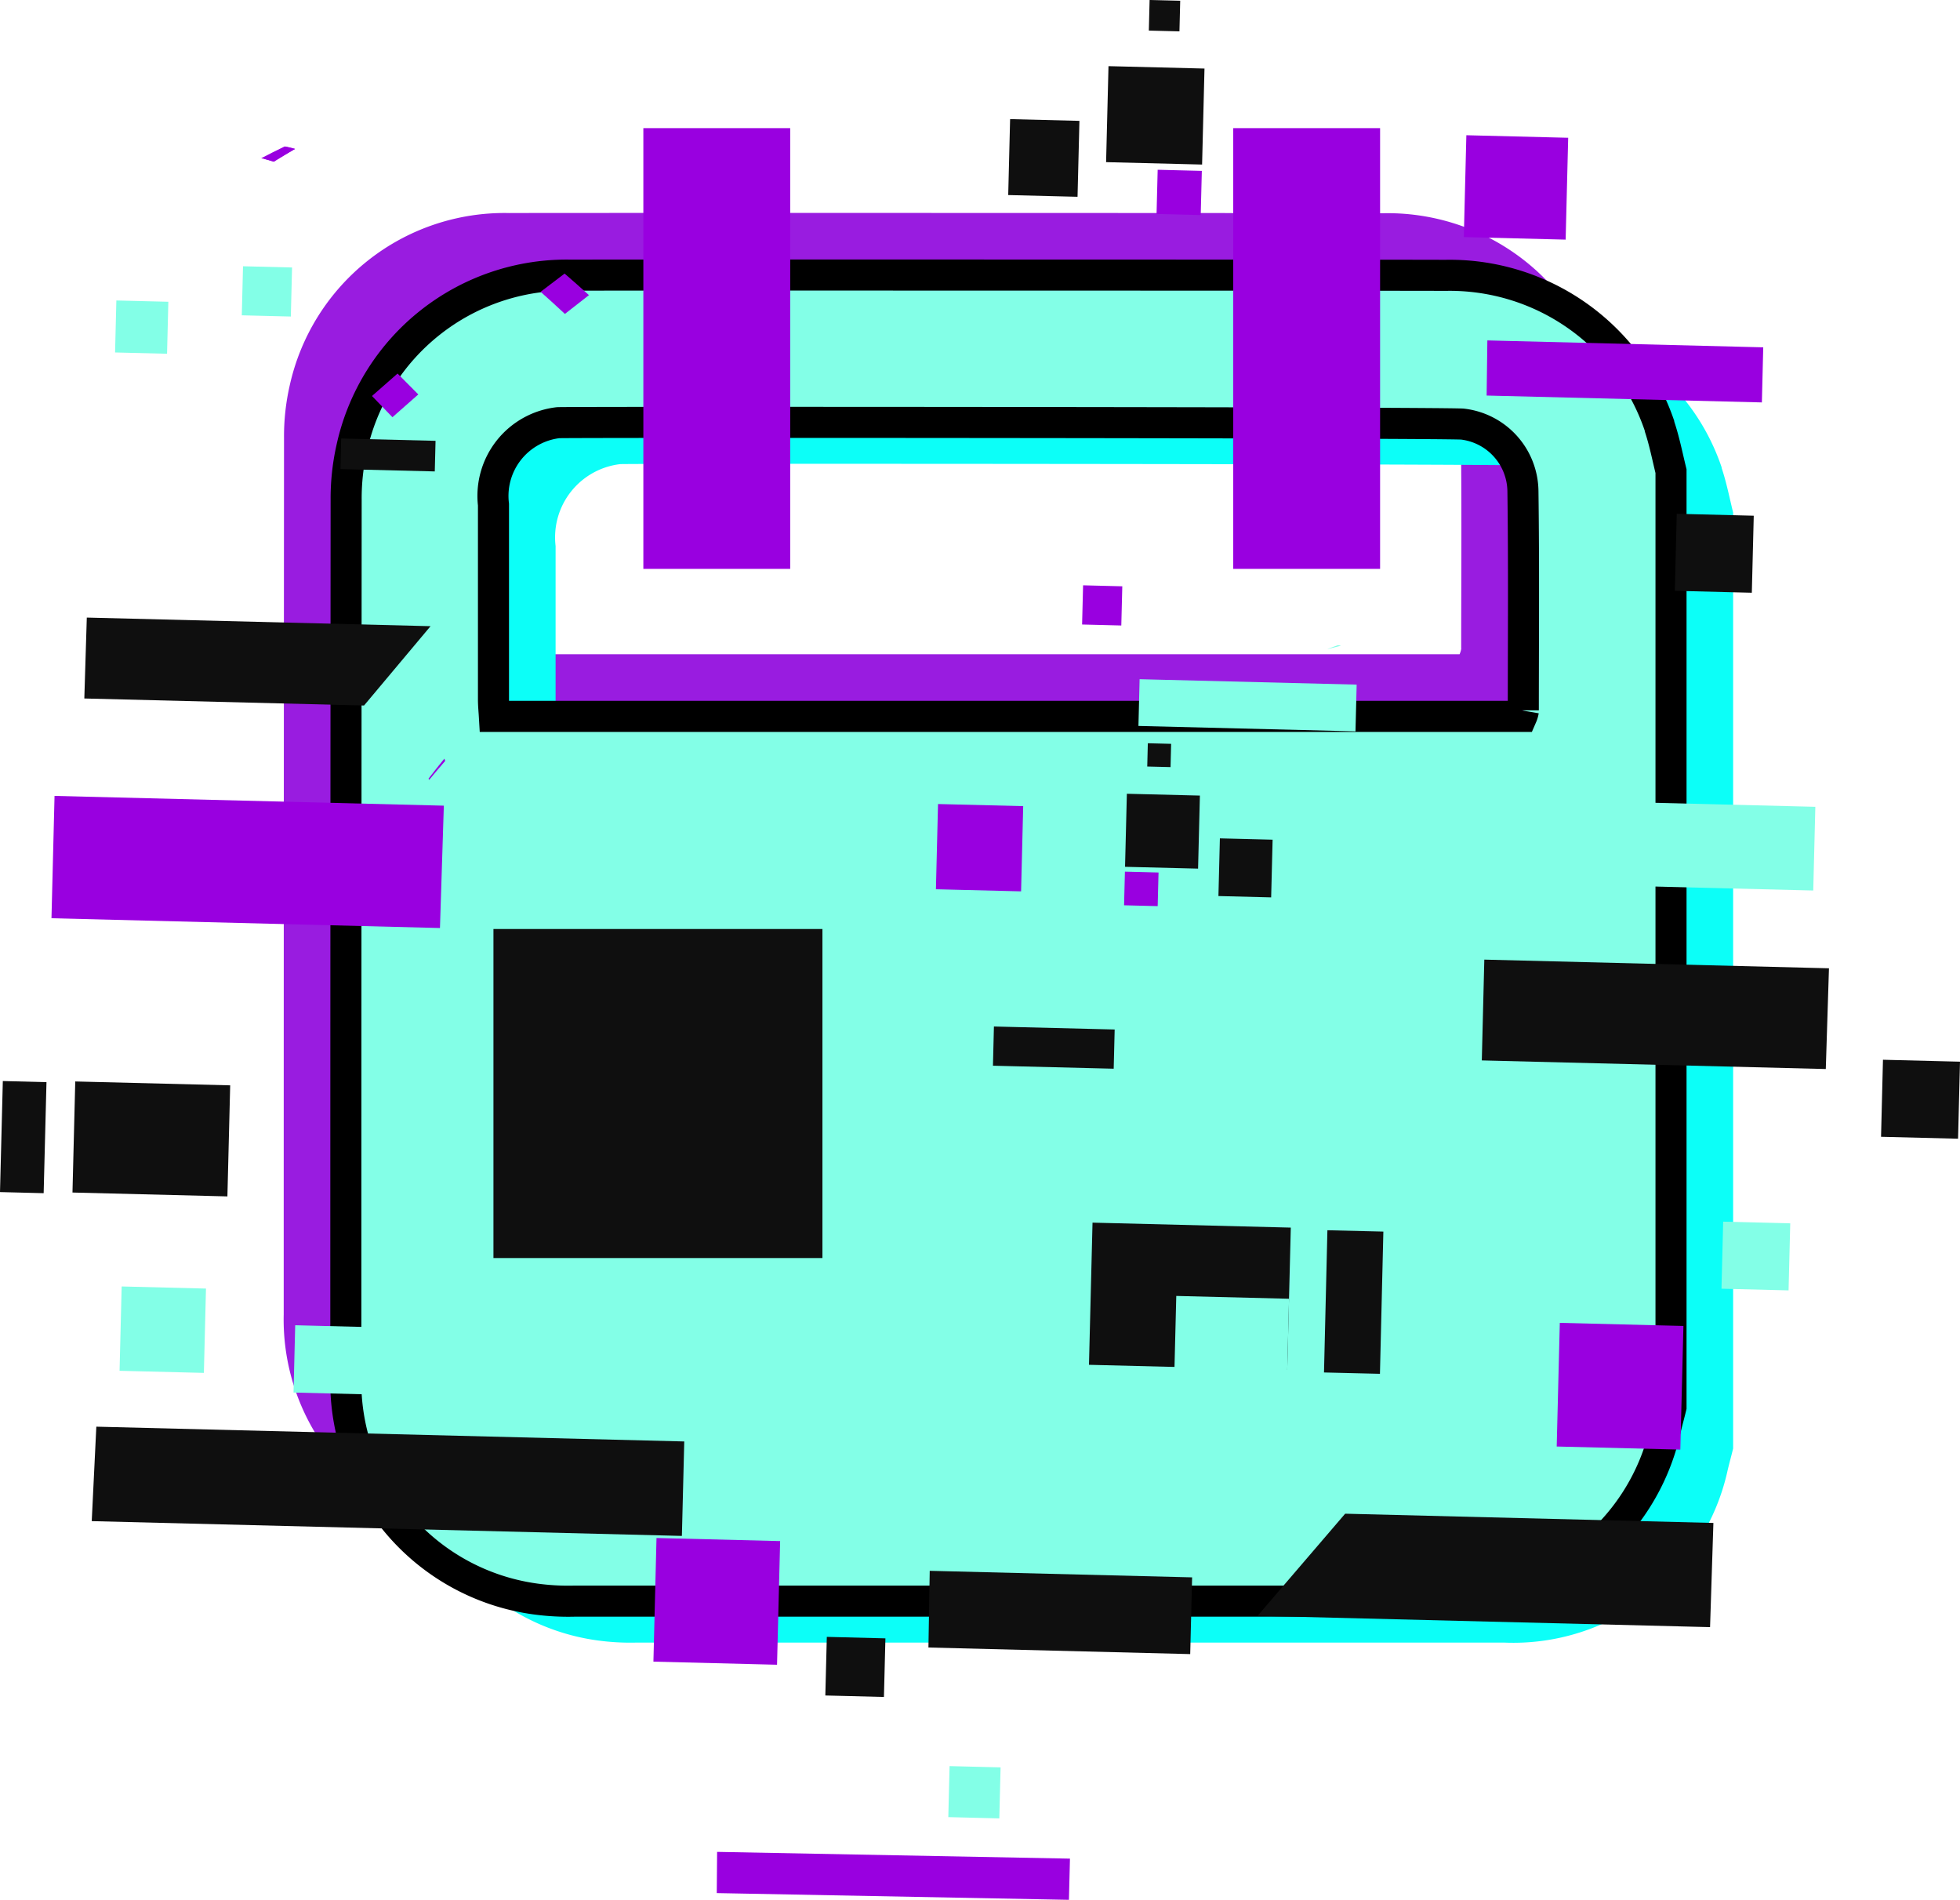 <svg id="Group_35387" data-name="Group 35387" xmlns="http://www.w3.org/2000/svg" xmlns:xlink="http://www.w3.org/1999/xlink" width="94.653" height="91.729" viewBox="0 0 94.653 91.729">
  <defs>
    <clipPath id="clip-path">
      <rect id="Rectangle_21546" data-name="Rectangle 21546" width="94.653" height="91.729" fill="none"/>
    </clipPath>
  </defs>
  <g id="Group_35387-2" data-name="Group 35387" clip-path="url(#clip-path)">
    <path id="Path_78205" data-name="Path 78205" d="M83.012,22.859a10.694,10.694,0,0,0-10.373-7.286c-1.05-.013-41.1-.021-42.17-.009a10.625,10.625,0,0,0-10.624,8.37,11.055,11.055,0,0,0-.265,2.474q-.014,21.17-.015,42.338A10.59,10.59,0,0,0,28.69,79.478a11.708,11.708,0,0,0,1.909.108H72.5a10.594,10.594,0,0,0,10.8-8.34c.082-.344.178-.687.261-1.031V25.026c-.178-.723-.321-1.46-.559-2.167M76.433,36.592a1.186,1.186,0,0,1-.082.275H26.739c-.016-.273-.043-.532-.044-.806V26.644a3.561,3.561,0,0,1,3.116-3.957c.288-.034,42.3-.013,43.673.067a3.3,3.3,0,0,1,2.926,3.239c.048,3.527.02,7.055.018,10.583" transform="translate(-5.864 -5.277)" fill="#991ce0"/>
    <path id="Path_78204" data-name="Path 78204" d="M83.012,22.859a10.694,10.694,0,0,0-10.373-7.286c-1.05-.013-41.1-.021-42.17-.009a10.625,10.625,0,0,0-10.624,8.37,11.055,11.055,0,0,0-.265,2.474q-.014,21.17-.015,42.338A10.59,10.59,0,0,0,28.69,79.478a11.708,11.708,0,0,0,1.909.108H72.5a10.594,10.594,0,0,0,10.8-8.34c.082-.344.178-.687.261-1.031V25.026c-.178-.723-.321-1.46-.559-2.167M76.433,36.592a1.186,1.186,0,0,1-.082.275H26.739c-.016-.273-.043-.532-.044-.806V26.644a3.561,3.561,0,0,1,3.116-3.957c.288-.034,42.3-.013,43.673.067a3.3,3.3,0,0,1,2.926,3.239c.048,3.527.02,7.055.018,10.583" transform="translate(0.136 -0.277)" fill="#0cfff8"/>
    <path id="Path_77665" data-name="Path 77665" d="M83.012,22.859a10.694,10.694,0,0,0-10.373-7.286c-1.05-.013-41.1-.021-42.17-.009a10.625,10.625,0,0,0-10.624,8.37,11.055,11.055,0,0,0-.265,2.474q-.014,21.17-.015,42.338A10.59,10.59,0,0,0,28.69,79.478a11.708,11.708,0,0,0,1.909.108H72.5a10.594,10.594,0,0,0,10.8-8.34c.082-.344.178-.687.261-1.031V25.026c-.178-.723-.321-1.46-.559-2.167M76.433,36.592a1.186,1.186,0,0,1-.082.275H26.739c-.016-.273-.043-.532-.044-.806V26.644a3.561,3.561,0,0,1,3.116-3.957c.288-.034,42.3-.013,43.673.067a3.3,3.3,0,0,1,2.926,3.239c.048,3.527.02,7.055.018,10.583" transform="translate(-2.864 -2.278)" fill="#83ffe7" stroke="#000" stroke-width="1.5"/>
    <rect id="Rectangle_21511" data-name="Rectangle 21511" width="7.092" height="21.28" transform="translate(31.069 6.187)" fill="#9900e0"/>
    <rect id="Rectangle_21512" data-name="Rectangle 21512" width="7.092" height="21.28" transform="translate(59.556 6.187)" fill="#9900e0"/>
    <rect id="Rectangle_21513" data-name="Rectangle 21513" width="15.887" height="15.887" transform="translate(23.83 44.855)" fill="#0f0f0f"/>
    <rect id="Rectangle_21514" data-name="Rectangle 21514" width="6.864" height="9.575" transform="matrix(0.025, -1, 1, 0.025, 52.589, 65.897)" fill="#0f0f0f"/>
    <rect id="Rectangle_21515" data-name="Rectangle 21515" width="6.867" height="2.702" transform="matrix(0.024, -1, 1, 0.024, 63.939, 66.267)" fill="#0f0f0f"/>
    <rect id="Rectangle_21516" data-name="Rectangle 21516" width="3.215" height="3.215" transform="translate(64.83 45.027) rotate(-88.555)" fill="#83ffe7"/>
    <rect id="Rectangle_21517" data-name="Rectangle 21517" width="1.894" height="5.833" transform="translate(47.952 51.456) rotate(-88.58)" fill="#0f0f0f"/>
    <rect id="Rectangle_21518" data-name="Rectangle 21518" width="5.442" height="5.445" transform="matrix(0.025, -1, 1, 0.025, 56.669, 68.014)" fill="#83ffe7"/>
    <path id="Path_77666" data-name="Path 77666" d="M14.778,8.852c.282.067.282.067.609.168.509-.312.509-.312,1.026-.616-.271-.067-.271-.067-.505-.118-.371.178-.763.375-1.129.566" transform="translate(-2.164 -1.213)" fill="#9900e0"/>
    <path id="Path_77667" data-name="Path 77667" d="M14.935,8.878c.218.062.218.062.469.141.51-.314.51-.314,1.028-.617a3.953,3.953,0,0,0-.476-.116c-.535.3-.535.3-1.021.592" transform="translate(-2.187 -1.213)" fill="#9900e0"/>
    <path id="Path_77668" data-name="Path 77668" d="M22.283,21.132l1,1.006-1.249,1.1c-.5-.518-.5-.518-.988-1.024.605-.535.605-.535,1.232-1.082" transform="translate(-3.082 -3.094)" fill="#9900e0"/>
    <path id="Path_77669" data-name="Path 77669" d="M30.583,16.353c.589.527.589.527,1.175,1.07.592-.458.592-.458,1.162-.907-.582-.524-.582-.524-1.176-1.041l-1.16.882" transform="translate(-4.478 -2.266)" fill="#9900e0"/>
    <rect id="Rectangle_21519" data-name="Rectangle 21519" width="2.369" height="2.369" transform="translate(11.677 15.224) rotate(-88.575)" fill="#83ffe7"/>
    <path id="Path_77670" data-name="Path 77670" d="M21.673,51.4,2.912,50.927l.148-5.906,18.8.471Z" transform="translate(-0.426 -6.592)" fill="#9900e0"/>
    <path id="Path_77671" data-name="Path 77671" d="M4.89,34.933l16.6.416-3.212,3.83L4.77,38.84Z" transform="translate(-0.698 -5.115)" fill="#0f0f0f"/>
    <path id="Path_77672" data-name="Path 77672" d="M5.412,80.7l28.392.714-.114,4.561-28.5-.714Z" transform="translate(-0.76 -11.816)" fill="#0f0f0f"/>
    <path id="Path_77673" data-name="Path 77673" d="M24.24,43.883c.023.018.023.018.032.057.385-.463.385-.463.778-.919-.023-.054-.023-.054-.043-.107q-.391.48-.767.969" transform="translate(-3.549 -6.283)" fill="#9900e0"/>
    <rect id="Rectangle_21520" data-name="Rectangle 21520" width="5.363" height="7.482" transform="matrix(0.025, -1, 1, 0.025, 3.5, 57.579)" fill="#0f0f0f"/>
    <rect id="Rectangle_21521" data-name="Rectangle 21521" width="4.073" height="4.073" transform="translate(5.774 66.186) rotate(-88.571)" fill="#83ffe7"/>
    <rect id="Rectangle_21522" data-name="Rectangle 21522" width="5.363" height="2.109" transform="translate(0 57.557) rotate(-88.541)" fill="#0f0f0f"/>
    <rect id="Rectangle_21523" data-name="Rectangle 21523" width="2.511" height="2.511" transform="translate(5.557 17.018) rotate(-88.578)" fill="#83ffe7"/>
    <rect id="Rectangle_21524" data-name="Rectangle 21524" width="1.478" height="4.558" transform="translate(16.44 22.649) rotate(-88.577)" fill="#0f0f0f"/>
    <rect id="Rectangle_21525" data-name="Rectangle 21525" width="5.972" height="5.972" transform="translate(31.555 80.229) rotate(-88.567)" fill="#9900e0"/>
    <rect id="Rectangle_21526" data-name="Rectangle 21526" width="3.25" height="11.751" transform="translate(14.175 67.236) rotate(-88.57)" fill="#83ffe7"/>
    <path id="Path_77674" data-name="Path 77674" d="M93,91.1l-21.851-.546,4.229-4.931,17.783.446Z" transform="translate(-10.417 -12.537)" fill="#0f0f0f"/>
    <rect id="Rectangle_21527" data-name="Rectangle 21527" width="3.721" height="3.721" transform="translate(90.84 54.888) rotate(-88.567)" fill="#0f0f0f"/>
    <rect id="Rectangle_21528" data-name="Rectangle 21528" width="5.972" height="5.972" transform="translate(75.177 69.842) rotate(-88.567)" fill="#9900e0"/>
    <rect id="Rectangle_21529" data-name="Rectangle 21529" width="3.719" height="3.719" transform="matrix(0.025, -1, 1, 0.025, 80.881, 28.526)" fill="#0f0f0f"/>
    <rect id="Rectangle_21530" data-name="Rectangle 21530" width="3.239" height="3.24" transform="translate(83.135 62.223) rotate(-88.565)" fill="#83ffe7"/>
    <rect id="Rectangle_21531" data-name="Rectangle 21531" width="4.043" height="18.765" transform="translate(68.807 42.529) rotate(-88.572)" fill="#83ffe7"/>
    <path id="Path_77675" data-name="Path 77675" d="M84.108,21.918,97.4,22.25l.066-2.66-13.323-.334Z" transform="translate(-12.315 -2.82)" fill="#9900e0"/>
    <path id="Path_77676" data-name="Path 77676" d="M100.447,59.564l-16.612-.416.121-4.867L100.6,54.7Z" transform="translate(-12.275 -7.948)" fill="#0f0f0f"/>
    <rect id="Rectangle_21532" data-name="Rectangle 21532" width="2.258" height="10.485" transform="translate(54.978 35.051) rotate(-88.57)" fill="#83ffe7"/>
    <rect id="Rectangle_21533" data-name="Rectangle 21533" width="1.124" height="1.126" transform="translate(55.403 37.01) rotate(-88.565)" fill="#0f0f0f"/>
    <rect id="Rectangle_21534" data-name="Rectangle 21534" width="2.786" height="2.547" transform="translate(58.841 43.264) rotate(-88.561)" fill="#0f0f0f"/>
    <rect id="Rectangle_21535" data-name="Rectangle 21535" width="3.528" height="3.528" transform="translate(54.331 41.852) rotate(-88.572)" fill="#0f0f0f"/>
    <rect id="Rectangle_21536" data-name="Rectangle 21536" width="1.624" height="1.624" transform="translate(54.284 43.71) rotate(-88.554)" fill="#9900e0"/>
    <path id="Path_77677" data-name="Path 77677" d="M75.116,36.673l.493-.178a.959.959,0,0,1,.147.025c-.213.055-.425.109-.639.16" transform="translate(-10.998 -5.343)" fill="#83ffe7"/>
    <rect id="Rectangle_21537" data-name="Rectangle 21537" width="4.116" height="4.114" transform="translate(45.198 42.936) rotate(-88.586)" fill="#9900e0"/>
    <rect id="Rectangle_21538" data-name="Rectangle 21538" width="1.893" height="1.894" transform="translate(52.257 30.153) rotate(-88.554)" fill="#9900e0"/>
    <rect id="Rectangle_21539" data-name="Rectangle 21539" width="1.478" height="1.478" transform="matrix(0.025, -1, 1, 0.025, 55.48, 1.477)" fill="#0f0f0f"/>
    <rect id="Rectangle_21540" data-name="Rectangle 21540" width="3.667" height="3.349" transform="translate(48.689 9.418) rotate(-88.573)" fill="#0f0f0f"/>
    <rect id="Rectangle_21541" data-name="Rectangle 21541" width="4.635" height="4.636" transform="matrix(0.025, -1, 1, 0.025, 53.416, 7.829)" fill="#0f0f0f"/>
    <rect id="Rectangle_21542" data-name="Rectangle 21542" width="2.135" height="2.133" transform="translate(55.853 10.331) rotate(-88.557)" fill="#9900e0"/>
    <rect id="Rectangle_21543" data-name="Rectangle 21543" width="4.919" height="4.919" transform="translate(70.691 11.447) rotate(-88.568)" fill="#9900e0"/>
    <path id="Path_77678" data-name="Path 77678" d="M52.527,92.557l12.642.318.092-3.705-12.671-.316Z" transform="translate(-7.691 -13.01)" fill="#0f0f0f"/>
    <path id="Path_77679" data-name="Path 77679" d="M40.552,106.741l17.007.325.05-1.989-17.04-.326Z" transform="translate(-5.938 -15.337)" fill="#9900e0"/>
    <rect id="Rectangle_21544" data-name="Rectangle 21544" width="2.831" height="2.831" transform="translate(39.857 81.863) rotate(-88.548)" fill="#0f0f0f"/>
    <rect id="Rectangle_21545" data-name="Rectangle 21545" width="2.463" height="2.463" transform="matrix(0.025, -1, 1, 0.025, 45.796, 87.736)" fill="#83ffe7"/>
  </g>
</svg>
